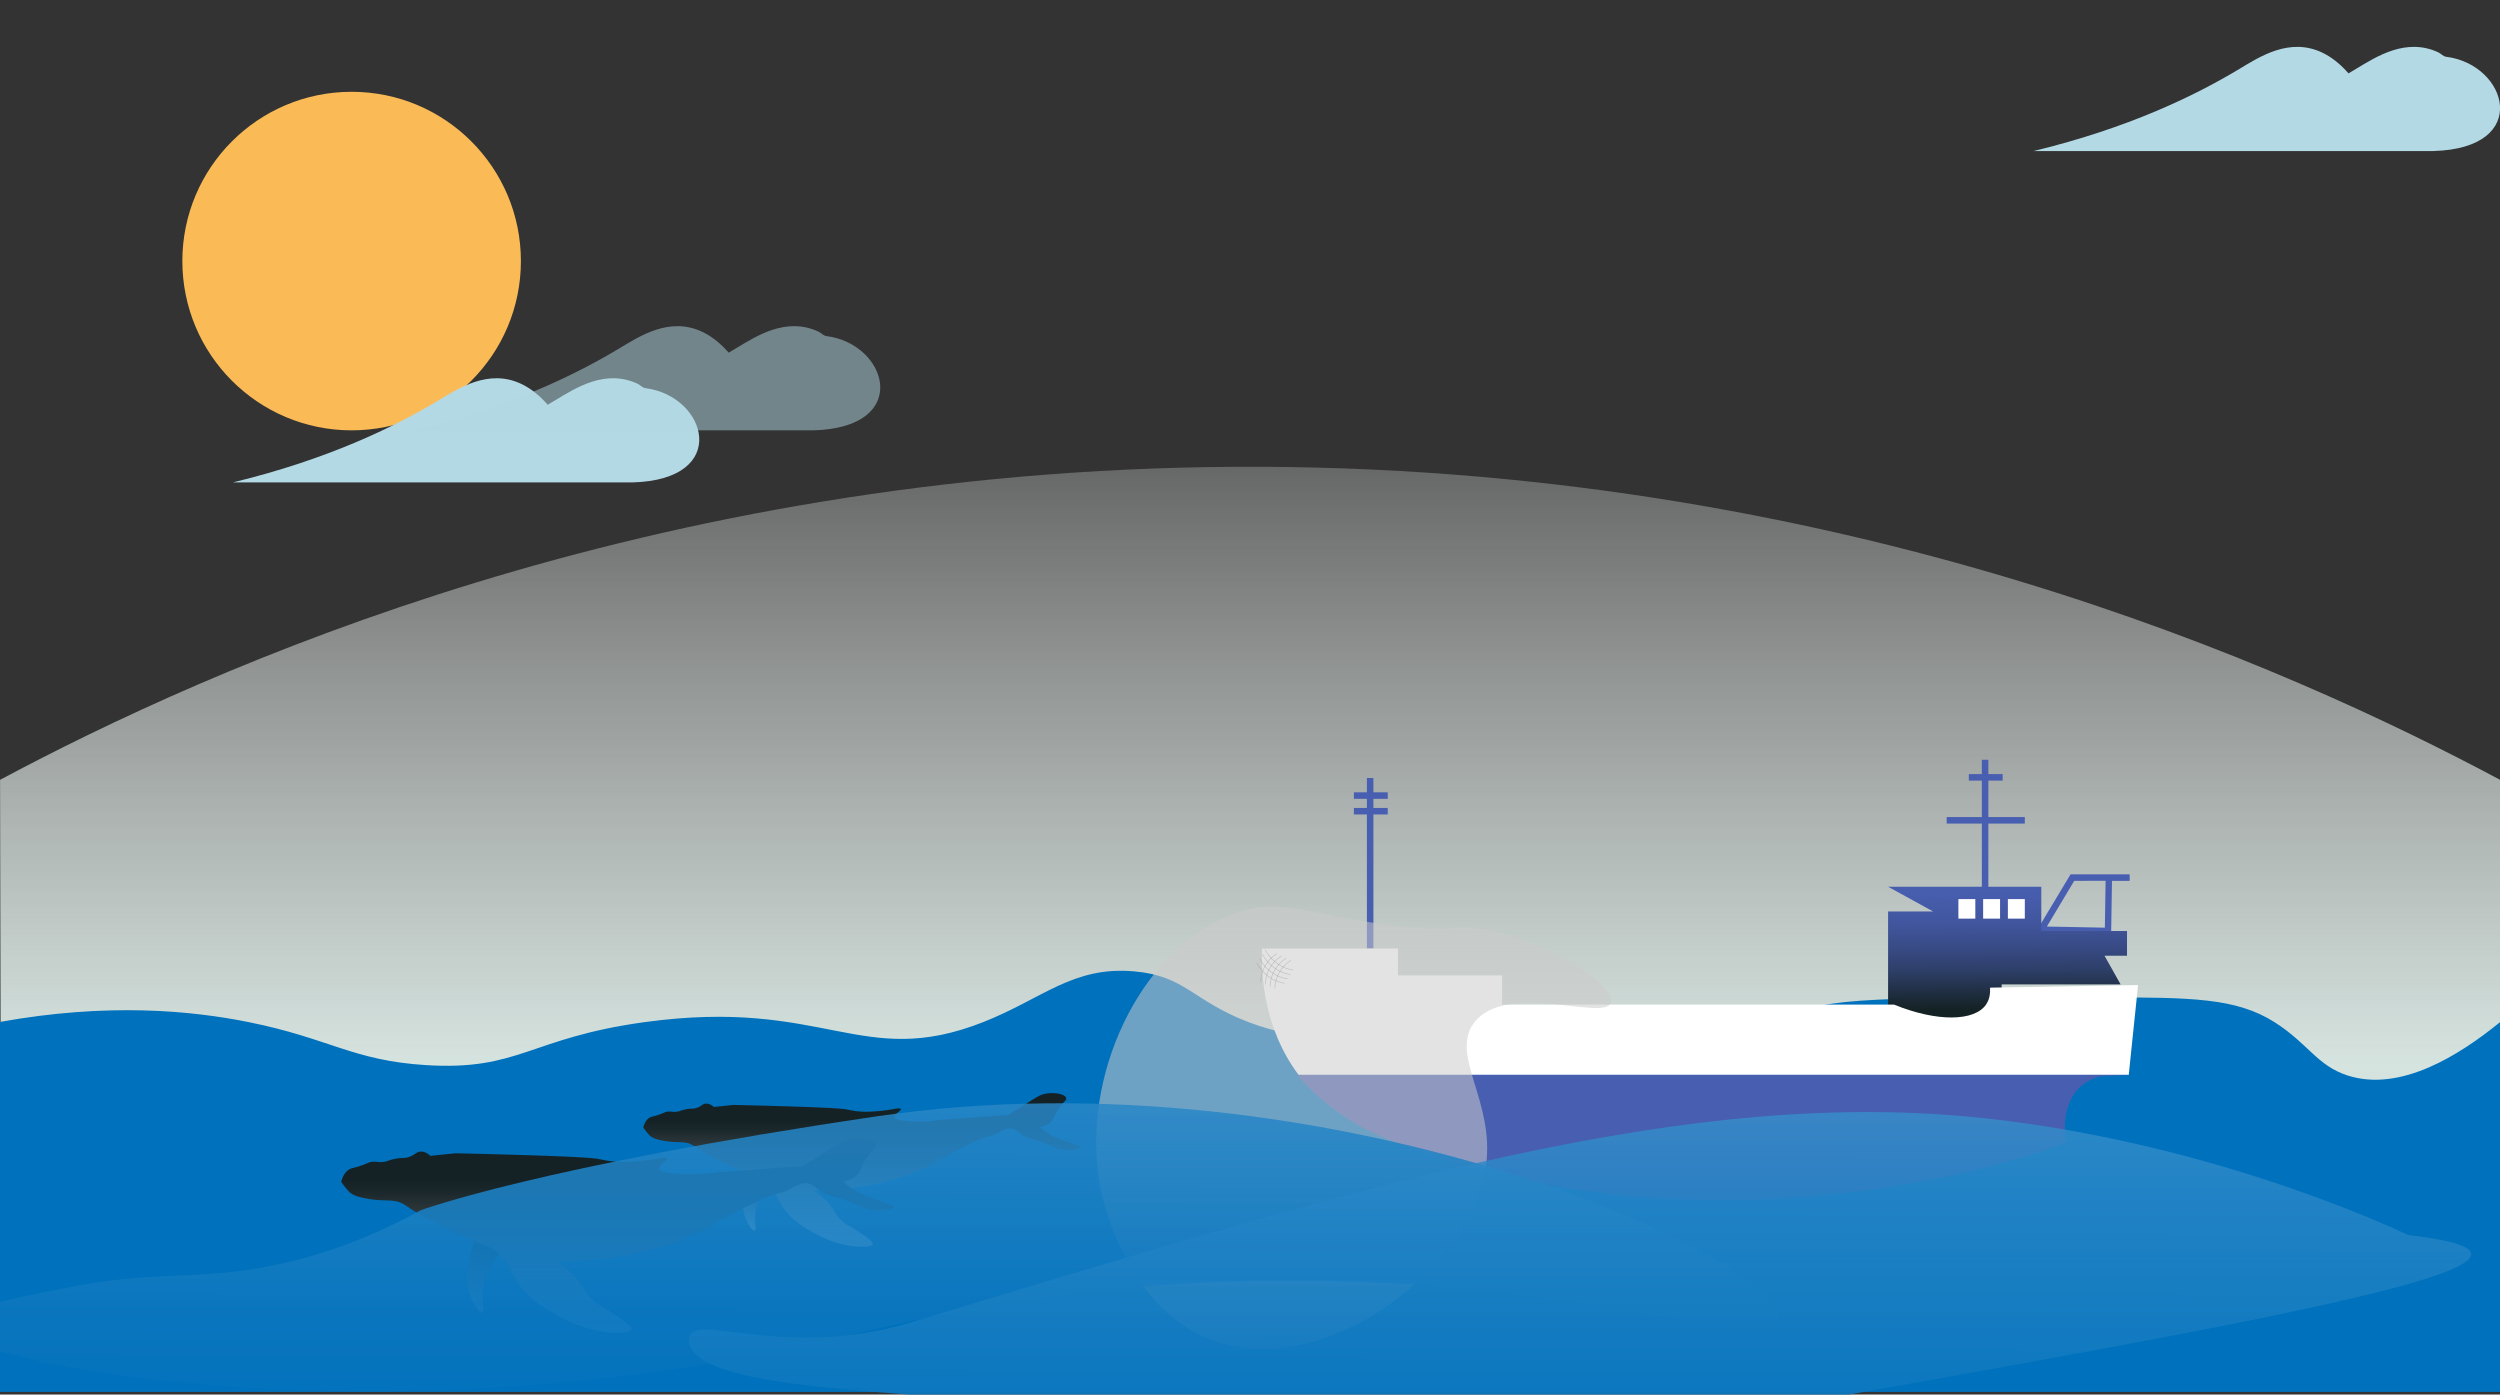<svg xmlns="http://www.w3.org/2000/svg" xmlns:xlink="http://www.w3.org/1999/xlink" viewBox="0 0 1920 1071"><rect x="0" y="0" width="1920" height="1071" fill="#333333" stroke="none"/><defs><style>.cls-1{fill:url(#linear-gradient);}.cls-2{fill:#fabb56;}.cls-3,.cls-4{fill:#b3d9e5;}.cls-4{opacity:0.5;}.cls-10,.cls-4,.cls-9{isolation:isolate;}.cls-5{fill:#0071bc;}.cls-6{fill:#485eb0;}.cls-7{fill:url(#linear-gradient-2);}.cls-8{fill:#fff;}.cls-9{fill:#ccc;opacity:0.54;}.cls-10{fill:none;stroke:gray;stroke-linecap:round;stroke-miterlimit:10;stroke-width:0.5px;opacity:0.35;}.cls-11{fill:url(#linear-gradient-3);}.cls-12{fill:url(#linear-gradient-4);}.cls-13{fill:url(#linear-gradient-5);}.cls-14{fill:url(#linear-gradient-6);}.cls-15{fill:url(#linear-gradient-7);}.cls-16{fill:url(#linear-gradient-8);}</style><linearGradient id="linear-gradient" x1="-2799.34" y1="1081.52" x2="-2799.34" y2="1080.02" gradientTransform="matrix(1921, 0, 0, -709.04, 5378497.05, 767032.6)" gradientUnits="userSpaceOnUse"><stop offset="0" stop-color="#fff" stop-opacity="0"/><stop offset="0.59" stop-color="#d6e4e0"/><stop offset="0.96" stop-color="#7faa9f"/></linearGradient><linearGradient id="linear-gradient-2" x1="-2788.39" y1="1083.15" x2="-2788.37" y2="1081.66" gradientTransform="matrix(183.5, 0, 0, -106, 513209.55, 115473)" gradientUnits="userSpaceOnUse"><stop offset="0.11" stop-color="#485eb0"/><stop offset="0.2" stop-color="#465cab"/><stop offset="0.31" stop-color="#41569e"/><stop offset="0.42" stop-color="#394c88"/><stop offset="0.54" stop-color="#2e3f69"/><stop offset="0.65" stop-color="#1f2e41"/><stop offset="0.73" stop-color="#152225"/></linearGradient><linearGradient id="linear-gradient-3" x1="-2723.97" y1="1083.32" x2="-2723.78" y2="1084.79" gradientTransform="matrix(29.03, 0, 0, -60.37, 79649.01, 66351.04)" gradientUnits="userSpaceOnUse"><stop offset="0.11" stop-color="#fff"/><stop offset="0.13" stop-color="#edeeee"/><stop offset="0.23" stop-color="#acb1b2"/><stop offset="0.32" stop-color="#767e7f"/><stop offset="0.4" stop-color="#4c5658"/><stop offset="0.48" stop-color="#2e393c"/><stop offset="0.55" stop-color="#1b282b"/><stop offset="0.59" stop-color="#152225"/></linearGradient><linearGradient id="linear-gradient-4" x1="-2793.88" y1="1081.62" x2="-2793.88" y2="1083.2" gradientTransform="matrix(336, 0, 0, -117.94, 939404.93, 128536.67)" xlink:href="#linear-gradient-3"/><linearGradient id="linear-gradient-5" x1="-2740.02" y1="1082.6" x2="-2739.83" y2="1084.07" gradientTransform="matrix(36.72, 0, 0, -76.36, 100979.31, 83687.89)" xlink:href="#linear-gradient-3"/><linearGradient id="linear-gradient-6" x1="-2795.27" y1="1081.25" x2="-2795.27" y2="1082.84" gradientTransform="matrix(425, 0, 0, -149.19, 1188456.98, 162358.48)" xlink:href="#linear-gradient-3"/><linearGradient id="linear-gradient-7" x1="-2798.89" y1="1086.57" x2="-2798.92" y2="1080.27" gradientTransform="matrix(1404.05, 0, 0, -221.16, 3930475.01, 240131.49)" gradientUnits="userSpaceOnUse"><stop offset="0.31" stop-color="#fff" stop-opacity="0.1"/><stop offset="0.34" stop-color="#ecf4fa" stop-opacity="0.17"/><stop offset="0.49" stop-color="#98c6e4" stop-opacity="0.46"/><stop offset="0.62" stop-color="#56a1d2" stop-opacity="0.69"/><stop offset="0.74" stop-color="#2786c6" stop-opacity="0.86"/><stop offset="0.85" stop-color="#0a76be" stop-opacity="0.96"/><stop offset="0.92" stop-color="#0071bc"/></linearGradient><linearGradient id="linear-gradient-8" x1="-2798.85" y1="1086.07" x2="-2798.88" y2="1080.29" gradientTransform="matrix(1368.88, 0, 0, -241.43, 3832538.27, 262050.83)" gradientUnits="userSpaceOnUse"><stop offset="0.31" stop-color="#fff" stop-opacity="0.1"/><stop offset="0.34" stop-color="#ecf4fa" stop-opacity="0.17"/><stop offset="0.5" stop-color="#98c6e4" stop-opacity="0.46"/><stop offset="0.64" stop-color="#56a1d2" stop-opacity="0.69"/><stop offset="0.77" stop-color="#2786c6" stop-opacity="0.86"/><stop offset="0.89" stop-color="#0a76be" stop-opacity="0.96"/><stop offset="0.96" stop-color="#0071bc"/></linearGradient></defs><title>Walvissen</title><g id="Layer_2" data-name="Layer 2"><path id="Path_2" data-name="Path 2" class="cls-1" d="M1.05,1067.5h1920q-.51-234.3-1-468.6c-161-85.95-507.22-243.14-972-240.4C496.82,361.16,160.51,513.21.05,598.9Q.55,833.2,1.05,1067.5Z"/><circle id="Ellipse_1" data-name="Ellipse 1" class="cls-2" cx="270.05" cy="200.5" r="130"/><g id="Group_5" data-name="Group 5"><path id="Path_66" data-name="Path 66" class="cls-3" d="M336.89,307.41c15.56-9.36,38.45-24.33,63.36-12.62,7.7,3.63,14.47,9.28,20.38,16.06,2-1.16,3.92-2.3,5.8-3.44,15.56-9.36,38.45-24.33,63.36-12.62,2.06,1,3.43,3,6,3.34,47.08,5.94,66.08,70.23-9.94,72.37h-307C251.62,352.82,302.45,328.13,336.89,307.41Z"/><path id="Path_67" data-name="Path 67" class="cls-4" d="M475.89,267.41c15.56-9.36,38.45-24.33,63.36-12.62,7.7,3.63,14.47,9.28,20.38,16.06,2-1.16,3.92-2.3,5.8-3.44,15.56-9.36,38.45-24.33,63.36-12.62,2.06,1,3.43,3,6,3.34,47.08,5.94,66.08,70.23-9.94,72.37h-307C390.62,312.82,441.45,288.13,475.89,267.41Z"/></g><path id="Path_68" data-name="Path 68" class="cls-3" d="M1719.89,52.91c15.56-9.36,38.45-24.33,63.36-12.62,7.7,3.63,14.47,9.27,20.38,16.06,2-1.16,3.92-2.3,5.8-3.44,15.56-9.36,38.45-24.33,63.36-12.62,2.06,1,3.43,3,6,3.34,47.08,5.94,66.08,70.23-9.94,72.37h-307C1634.62,98.32,1685.45,73.63,1719.89,52.91Z"/><path id="Path_74" data-name="Path 74" class="cls-5" d="M1920.05,1069H-.95V785c83.6-15.19,148.08-8.86,192,0,62.24,12.55,79.7,29.48,136,33,71.88,4.5,79.48-20.82,167.94-33,138.82-19.11,166.38,36.88,260.06,0,45.91-18.08,68.73-43.11,116-39,39.3,3.42,44.87,22.58,87.86,39,92.2,35.22,128.05-29.42,228.14,0,52.37,15.4,74.42,42.46,120,33,26.71-5.55,35.08-18.16,59.8-33,30.87-18.54,51.28-19,248.2-19,67.85,0,102.37.36,131.74,19,26,16.49,32.57,33.37,56.26,41,40.5,13,85.74-15.56,117-41Z"/><g id="Group_11" data-name="Group 11"><path id="Path_75" data-name="Path 75" class="cls-6" d="M1495.05,627.5h27v-28h-10v-5h10v-11h5v11h11v5h-11v28h28v5h-28v82h-5v-82h-27Z"/><path id="Path_76" data-name="Path 76" class="cls-6" d="M1563.18,716.42l27-44.92h45.42v5H1622l-.65,41ZM1593,676.5l-21,35.08,44.53.87.57-36Z"/><path id="Path_77" data-name="Path 77" class="cls-7" d="M1628.61,756h-91.34v31h-87.22V700h34.56l-34.56-19h117.67v34h65.83v19h-17.28Z"/><path id="Path_78" data-name="Path 78" class="cls-6" d="M1039.78,613.5v-5h10v-11h5v11h11v5h-11v7h11v5h-11v103h-5v-103h-10v-5h10v-7Z"/><rect id="Rectangle_7" data-name="Rectangle 7" class="cls-8" x="1542.05" y="690.5" width="13" height="15"/><rect id="Rectangle_8" data-name="Rectangle 8" class="cls-8" x="1523.05" y="690.5" width="13" height="15"/><rect id="Rectangle_9" data-name="Rectangle 9" class="cls-8" x="1504.05" y="690.5" width="13" height="15"/><g id="Group_9" data-name="Group 9"><path id="Path_80" data-name="Path 80" class="cls-8" d="M969.14,728.5h104.47v20.61h80v22.41h301c33.21,13.55,61.75,12.88,70.67,0,1.77-2.57,3.45-6.59,3.07-13l113.69-2-7.17,69H997.33C970.4,789.63,968.56,748.63,969.14,728.5Z"/><path id="Path_81" data-name="Path 81" class="cls-6" d="M1635.05,825.5l-21.54,1a36,36,0,0,0-14.36,7c-18.05,14.76-12.67,42.29-12.31,44-76.55,29.46-305.56,84.29-522-3-43.67-17.61-66.66-47-66.66-47-.52-.66-1-1.33-1.51-2Z"/></g><g id="BOOTnetje"><path id="Path_83" data-name="Path 83" class="cls-9" d="M1237.13,770.07c3.84-11.34-37.87-42.19-87.82-54.62-25.68-6.4-38.54.8-83.48-5.13-63.68-8.4-85.31-22.67-123-6.84-68,28.54-112.68,123.28-98.28,205.85,2,11.58,19.9,95.44,86.61,120.05,86.17,31.78,199.13-55.66,210.07-134.11,7-49.92-28.86-85.73-8.43-110.7C1158,753.71,1232.23,784.5,1237.13,770.07Z"/><path id="Path_84" data-name="Path 84" class="cls-10" d="M991.3,737.64a27.1,27.1,0,0,0-10.93,14,26.06,26.06,0,0,0-1.24,7.38"/><path id="Path_85" data-name="Path 85" class="cls-10" d="M987.68,736a27.17,27.17,0,0,0-10.94,14,26,26,0,0,0-1.23,7.38"/><path id="Path_86" data-name="Path 86" class="cls-10" d="M984.05,734.26a27.1,27.1,0,0,0-10.93,14,26.06,26.06,0,0,0-1.24,7.38"/><path id="Path_87" data-name="Path 87" class="cls-10" d="M980.43,732.57a27.17,27.17,0,0,0-10.94,14,26,26,0,0,0-1.23,7.38"/><path id="Path_88" data-name="Path 88" class="cls-10" d="M971.69,729.46a30.64,30.64,0,0,0,13.58,13.14,29.38,29.38,0,0,0,7.6,2.35"/><path id="Path_89" data-name="Path 89" class="cls-10" d="M969.58,732.86A30.57,30.57,0,0,0,983.16,746a29.45,29.45,0,0,0,7.59,2.36"/><path id="Path_90" data-name="Path 90" class="cls-10" d="M967.47,736.26a30.57,30.57,0,0,0,13.58,13.13,29.4,29.4,0,0,0,7.6,2.36"/><path id="Path_91" data-name="Path 91" class="cls-10" d="M965.36,739.65a30.54,30.54,0,0,0,13.58,13.14,29.4,29.4,0,0,0,7.6,2.36"/></g></g><g id="Walvissen"><g id="Walvis2"><path id="Path_92" data-name="Path 92" class="cls-11" d="M573.93,904.81c-2.16,9.58-2.84,10.55-3.15,15.24-.63,9.44,1.52,14.9,2.1,16.29,1.88,4.5,5.32,9.47,6.83,8.93,1.72-.61-1.1-7.59,1-17.34a40,40,0,0,1,4.73-11.56c7.13-12.83,14.51-14.11,14.19-19.45-.43-7.22-14.5-14.65-20.5-11C576.72,887.37,577.34,889.69,573.93,904.81Z"/><path id="Path_93" data-name="Path 93" class="cls-12" d="M587.59,907.61c-1.77-1.33-1.6-1-15.76-7.36-13.53-6.13-20.3-9.19-24.7-11.56-14.73-7.92-14.47-10.32-21.2-11.21-4.85-.65-8.66.11-17.34-1.58-5.08-1-7.8-2-10-4.2a52.8,52.8,0,0,1-4.55-5.78c1.11-4.38,3-6.36,4.55-7.36,1.79-1.19,2.62-.76,7.88-2.63,4-1.41,3.86-1.79,5.79-2.1,3.09-.5,4,.37,7.35,0,2.39-.26,2.31-.73,5.78-1.57,5.9-1.45,6.5-.19,10.16-1.58s4.2-3.12,6.84-3.15a8.68,8.68,0,0,1,5.78,2.62l15.24-1.57c9,.21,16.26.4,21,.52,57.21,1.53,63.19,2.46,66.92,3.16a63.85,63.85,0,0,0,14.71,1.57,140.16,140.16,0,0,0,17.35-1.57c4.22-.69,8-1.53,8.41-.53.55,1.3-5.26,4-4.73,6.31.44,1.94,5.11,2.42,7.35,2.62a111.76,111.76,0,0,0,23.13,0c8.76-1.22,17.64-1.33,26.45-2.1,7-.61,17.3-1.42,30-2.1,2.27-1.38,6.18-3.77,11-6.83,11.14-7,13.36-8.76,17.87-9.63,7-1.36,15.14.23,15.94,3.33.49,1.88-2.16,2.64-6,8.41s-3.45,8.44-6.83,11a13.81,13.81,0,0,1-7.36,2.63,39.25,39.25,0,0,0,7.36,5.78c2.26,1.38,4.53,2.43,12.26,5.26,9.58,3.5,11.8,4,11.73,4.73-.12,1.33-7.2,2.57-14.36,1.57-5.94-.83-5.32-2.28-17.52-6.3-7.85-2.59-9.89-2.58-13.66-5.26-2.93-2.08-3.72-3.53-6.31-4.2-4.34-1.13-8.27,1.35-11.56,3.15-7.83,4.3-3.44.07-20.5,7.89s-24,13.19-36.44,19.09c-26.51,12.56-51.71,15-64.64,16.29-8.22.8-15.11,1-20,1.05A51.85,51.85,0,0,1,637.17,925c4.61,5.52,4.4,7.75,8.94,12.09,4.14,4,6.25,4,12.61,8.41,7.91,5.53,12.08,8.14,11.56,10-.89,3.15-14.67,1.7-15.77,1.58-2.54-.28-14.63-1.76-30-10.51-7-4-13.07-7.46-19.1-14.19C595.85,921.58,597.35,914.9,587.59,907.61Z"/></g><g id="Walvis1"><path id="Path_94" data-name="Path 94" class="cls-13" d="M363.09,956.86c-2.74,12.12-3.6,13.36-4,19.28-.79,12,1.92,18.84,2.66,20.61,2.38,5.7,6.73,12,8.64,11.3,2.18-.77-1.38-9.6,1.33-21.94a50.86,50.86,0,0,1,6-14.62c9-16.23,18.36-17.85,18-24.6-.54-9.14-18.34-18.54-25.92-14C366.62,934.81,367.41,937.74,363.09,956.86Z"/><path id="Path_95" data-name="Path 95" class="cls-14" d="M380.37,960.41c-2.24-1.68-2-1.2-19.94-9.31-17.11-7.75-25.67-11.63-31.24-14.62-18.64-10-18.31-13.06-26.81-14.19-6.13-.81-10.95.15-21.94-2-6.43-1.25-9.87-2.57-12.63-5.32a65.4,65.4,0,0,1-5.76-7.31c1.41-5.53,3.85-8,5.76-9.31,2.26-1.5,3.32-1,10-3.32,5-1.79,4.88-2.26,7.31-2.66,3.91-.64,5,.47,9.31,0,3-.33,2.92-.92,7.31-2,7.46-1.83,8.22-.24,12.85-2s5.32-3.94,8.64-4c3.07,0,5.6,1.75,7.32,3.33l19.27-2c11.36.27,20.58.5,26.59.67,72.37,1.93,79.93,3.1,84.65,4a80.92,80.92,0,0,0,18.61,2,179,179,0,0,0,21.94-2c5.34-.88,10.1-1.93,10.64-.67.7,1.65-6.66,5.06-6,8,.57,2.45,6.48,3.07,9.31,3.32,17.78,1.6,29.25,0,29.25,0,11.08-1.55,22.31-1.68,33.46-2.66,8.9-.78,21.89-1.8,37.89-2.66,2.87-1.75,7.82-4.77,14-8.64C644.18,878.2,647,876,652.7,874.87c8.84-1.71,19.14.29,20.16,4.21.62,2.39-2.73,3.35-7.53,10.64s-4.36,10.68-8.64,14a17.41,17.41,0,0,1-9.31,3.32,49.17,49.17,0,0,0,9.31,7.32c2.87,1.74,5.73,3.07,15.51,6.64,12.12,4.44,14.93,5,14.84,6-.15,1.69-9.12,3.26-18.17,2-7.52-1.05-6.73-2.89-22.15-8-9.94-3.27-12.52-3.25-17.29-6.64-3.7-2.64-4.7-4.47-8-5.32-5.49-1.43-10.46,1.7-14.62,4-9.9,5.43-4.35.08-25.93,10s-30.32,16.68-46.08,24.15c-33.54,15.89-65.41,19-81.77,20.61-10.39,1-19.11,1.28-25.26,1.33a65.42,65.42,0,0,1,15.29,13.3c5.82,7,5.56,9.8,11.3,15.29,5.24,5,7.91,5,15.95,10.63,10,7,15.29,10.3,14.63,12.63-1.13,4-18.56,2.15-19.94,2-3.22-.36-18.5-2.23-37.9-13.3-8.9-5.09-16.52-9.44-24.15-18C390.81,978.08,392.71,969.63,380.37,960.41Z"/></g></g><g id="Group_15" data-name="Group 15"><path id="Waterdunner" class="cls-15" d="M51,989c67-13.32,95.12-5.85,149.11-15.33,29.16-5.12,72.18-16.3,122.89-44.15,0,0,91.07-33.9,350-72.13,351.49-51.89,697.71,111.12,693,155.65-4.23,40.06-284.31-92.15-704,10.13h0c-358,89.5-700,23.82-700-5.89C-38,1006.72,5.45,998.09,51,989Z"/><path id="Waterdikker" class="cls-16" d="M1849.48,948.53h0S1706.61,878.84,1525.86,859c-227.82-25-467.63,47.77-825.81,156.48-100.87,30.62-172.28-11-171,14,2.1,41.16,181.44,39,342,54,151.67,18.7,422,10,422,10C1734.05,1015.47,2016.05,967.47,1849.48,948.53Z"/></g></g></svg>